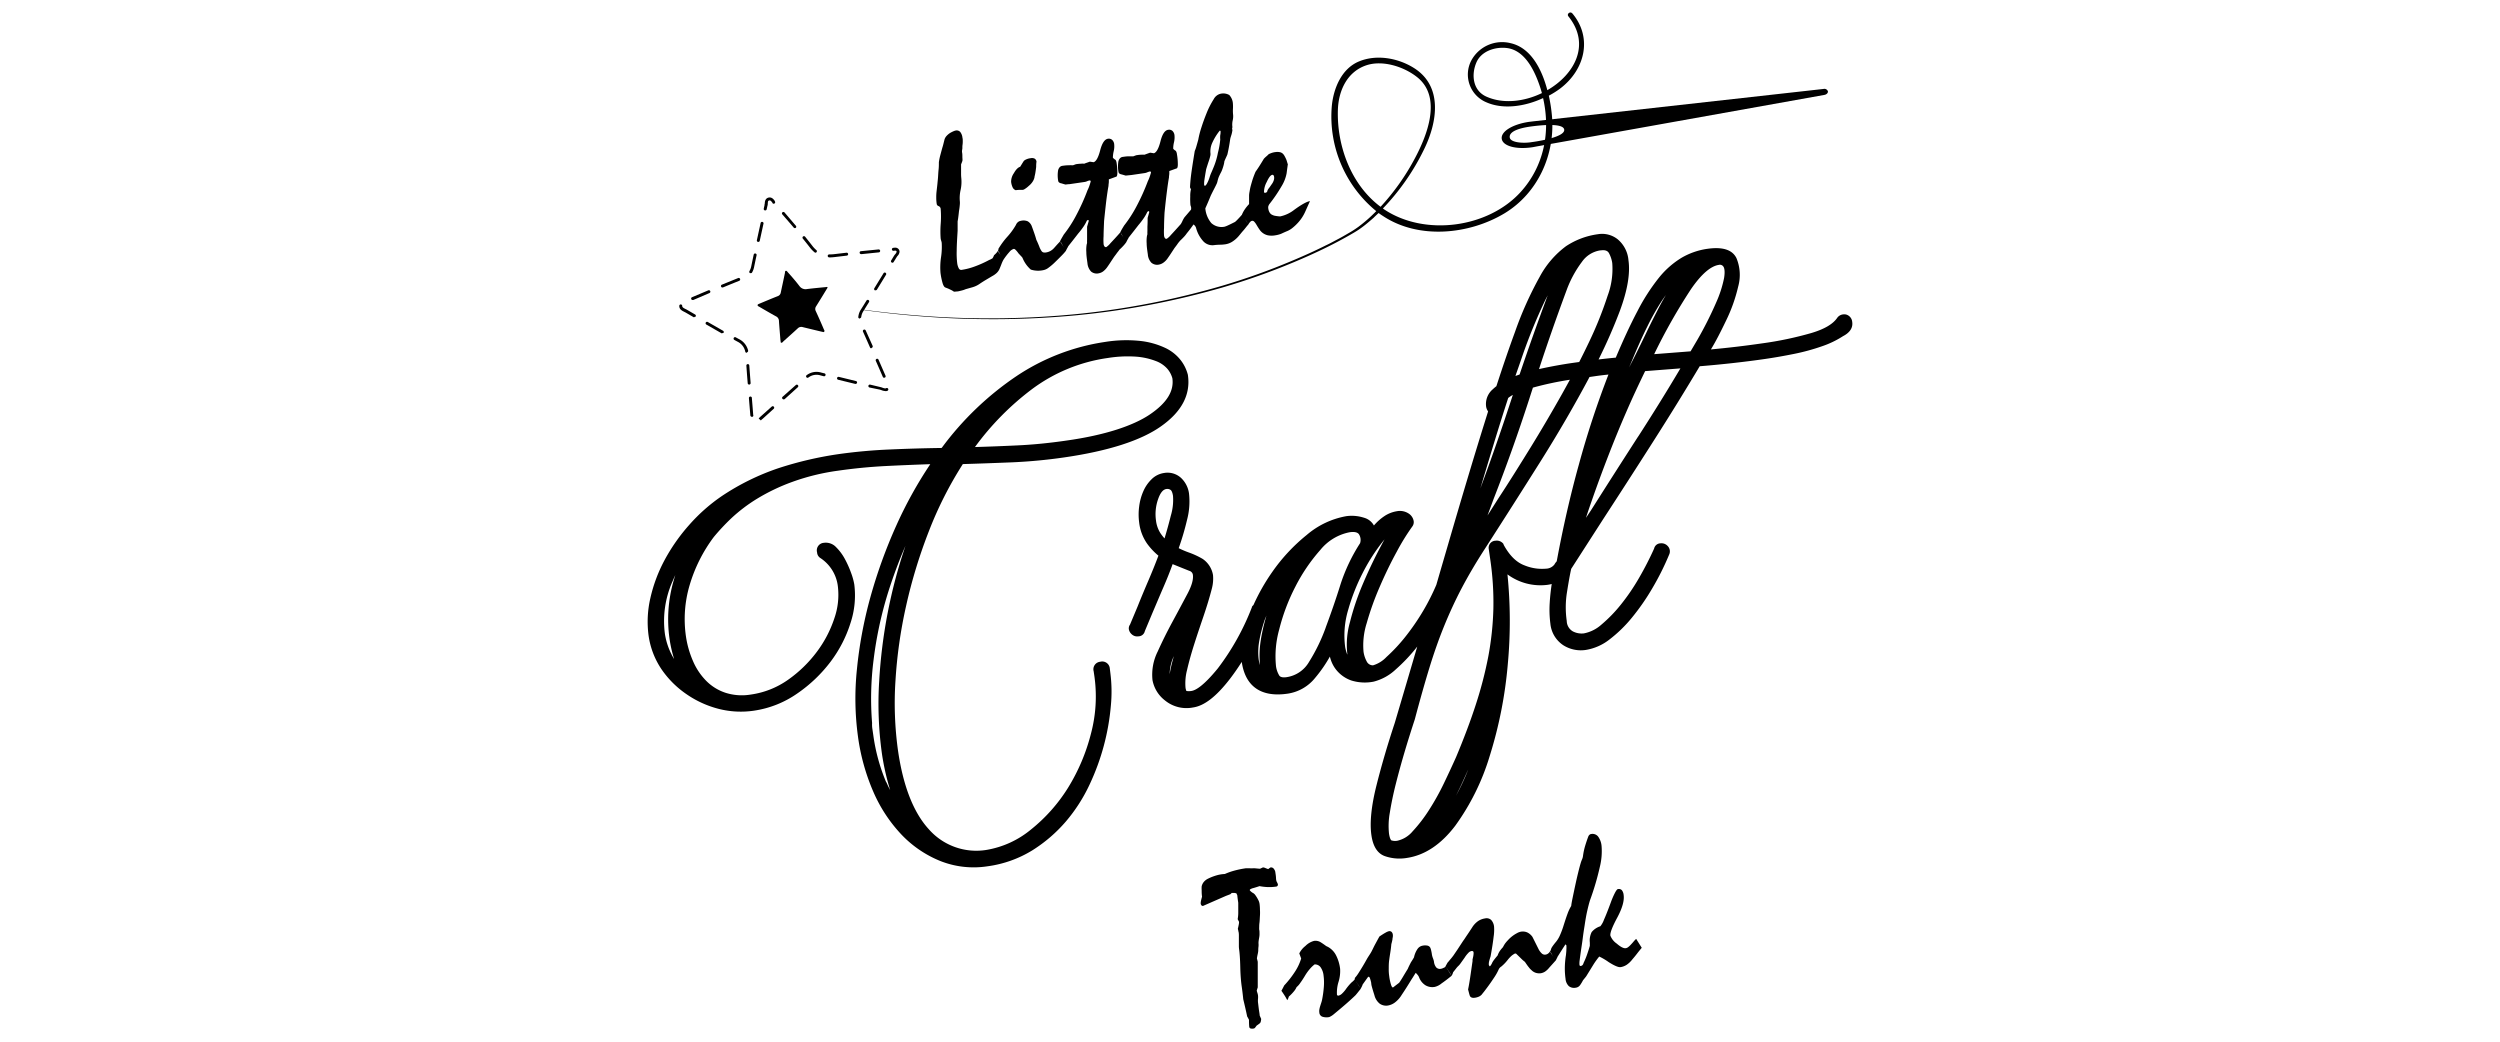 <svg id="Layer_1" data-name="Layer 1" xmlns="http://www.w3.org/2000/svg" viewBox="0 0 600 250">
  <title>Little craft trunk</title>
  <g>
    <path d="M309.58,35.48v.05A.2.2,0,0,0,309.58,35.48Z"/>
    <path d="M310.83,50.2c-.18.13-.31.22-.39.29a8.1,8.1,0,0,1-1.4.84,8,8,0,0,1-1.81.61,10.14,10.14,0,0,1-1.13-.13,2.39,2.39,0,0,1-.71-.22,1.35,1.35,0,0,1-.65-.54,2.29,2.29,0,0,1-.34-.94,1.38,1.38,0,0,1,0-.61,2,2,0,0,1,.25-.51,36.34,36.34,0,0,0,2.91-4.27,9.14,9.14,0,0,0,1.23-3.14l.11-.87c.06-.44.11-.76.14-1s.05-.21.06-.19l-.33-1.08a8,8,0,0,0-.48-1,2.12,2.12,0,0,0-.44-.58,1.5,1.5,0,0,0-.74-.35,3.28,3.28,0,0,0-1.07,0,4.18,4.18,0,0,0-.86.2c-.25.09-.48.19-.68.28a6.45,6.45,0,0,1-.61.57,7.27,7.27,0,0,0-.56.54c-.33.55-.66,1.09-1,1.63s-.65,1-1,1.49a22,22,0,0,0-.78,2.09c-.18.61-.33,1.13-.43,1.53s-.16.78-.22,1.13a5.9,5.9,0,0,0-.12.9c0,.35,0,.7,0,1.05s0,.7,0,1.06a9.76,9.76,0,0,0-1.08,1.34,6.7,6.7,0,0,0-.65,1.23l0,0c-.34.39-.65.74-.91,1a7.71,7.71,0,0,1-.73.71c-.73.37-1.3.65-1.72.84a5.34,5.34,0,0,1-.76.3,3.63,3.63,0,0,1-3.21-.86A6.27,6.27,0,0,1,289.28,50c.45-1,.88-2,1.28-3,.31-.65.6-1.22.85-1.7s.45-.89.6-1.21.2-.67.29-1a5.58,5.58,0,0,1,.24-.7c.19-.42.36-.77.49-1a4.86,4.86,0,0,0,.32-.74,10.48,10.48,0,0,0,.35-1.12,5.17,5.17,0,0,0,.15-.82c.14-.34.28-.65.41-.93s.23-.51.31-.7c.17-.72.3-1.38.41-2s.19-1.13.25-1.58.28-1,.37-1.34a8.2,8.2,0,0,0,.18-.93l-.08-.37a1.11,1.11,0,0,0,.07-.43,4.57,4.57,0,0,1,.08-1.54,4.31,4.31,0,0,0,.1-1.3,9.47,9.47,0,0,1-.05-1.34,9.44,9.44,0,0,0,0-1.32,3.32,3.32,0,0,0-.88-2.13,2.93,2.93,0,0,0-2.17-.28,2.55,2.55,0,0,0-1.56,1.29,19.81,19.81,0,0,0-1.74,3.43c-.46,1.14-.86,2.24-1.2,3.31a22,22,0,0,0-.77,3c-.16.58-.31,1.09-.44,1.55a8.18,8.18,0,0,1-.4,1.14c-.28,1.7-.53,3.27-.74,4.72s-.34,2.77-.4,4l.23.48a6.6,6.6,0,0,0-.17,1.76,16.08,16.08,0,0,0,.05,2.05,2.75,2.75,0,0,1,.16.54,2,2,0,0,1,0,.37.27.27,0,0,1-.08.22l-1.51,1.77a6.3,6.3,0,0,0-.51.92,5.16,5.16,0,0,1-.38.71l0,0q-1.52,1.71-2.37,2.61a4.68,4.68,0,0,1-1,.92.43.43,0,0,1-.43-.15,1.3,1.3,0,0,1-.22-.61,14.85,14.85,0,0,1,0-1.86q0-1.4.12-3.66c.19-1.9.37-3.54.55-4.94s.34-2.56.51-3.47c0-.35.07-.65.08-.91s0-.48,0-.66l1.72-.62c.21,0,.32-.36.33-.95a14.09,14.09,0,0,0-.21-2.44,2.19,2.19,0,0,0-.15-.6.66.66,0,0,0-.27-.33,1.46,1.46,0,0,1-.31-.23,1.4,1.4,0,0,1-.17-.2,6.73,6.73,0,0,1,.19-1.54,5,5,0,0,0,.12-1.64,1.7,1.7,0,0,0-.51-1.1,1.21,1.21,0,0,0-1-.25c-.79.11-1.41,1-1.86,2.78s-1,2.69-1.58,2.85l-.9-.14-.7.25-.65.24a5.82,5.82,0,0,0-.78,0c-.33,0-.74.06-1.21.13l-.71.26c-.34,0-.73,0-1.17,0s-.89.07-1.38.14-.81.42-1,1a7.24,7.24,0,0,0,0,2.56.7.7,0,0,0,.18.39,1.24,1.24,0,0,0,.58.25l.46.13.52.15.7-.07.7-.07,3.27-.48a2.32,2.32,0,0,0,.52-.17,3.24,3.24,0,0,1,.5-.17.37.37,0,0,1,.27,0,.29.29,0,0,1,.11.22c-.14.5-.27.92-.4,1.26a8.09,8.09,0,0,1-.36.83,51.12,51.12,0,0,1-2.7,6,30.36,30.36,0,0,1-3,4.65l-.49.81-.33.59-.07.22,0,0c-1,1.15-1.81,2-2.39,2.62a4.7,4.7,0,0,1-1,.93.45.45,0,0,1-.42-.16,1.17,1.17,0,0,1-.22-.61,13,13,0,0,1,0-1.86c0-.93.06-2.15.12-3.65q.29-2.85.54-4.95c.18-1.39.35-2.55.52-3.47,0-.34.07-.64.08-.9s0-.48,0-.66l1.72-.63c.21,0,.32-.36.33-.94A16.34,16.34,0,0,0,268,39.2a2.17,2.17,0,0,0-.15-.61.59.59,0,0,0-.27-.32,1.87,1.87,0,0,1-.31-.24,1.62,1.62,0,0,1-.18-.2,6.94,6.94,0,0,1,.2-1.54,4.94,4.94,0,0,0,.12-1.63,1.65,1.65,0,0,0-.51-1.1,1.21,1.21,0,0,0-1-.26q-1.18.18-1.86,2.79c-.45,1.74-1,2.69-1.58,2.84l-.9-.13-.7.25c-.22.07-.43.15-.65.24a3.68,3.68,0,0,0-.78,0,10.45,10.45,0,0,0-1.21.12l-.71.26a11.38,11.38,0,0,0-1.17,0c-.43,0-.89.06-1.38.13s-.81.42-1,1a7.3,7.3,0,0,0,0,2.57.62.62,0,0,0,.18.38,1.11,1.11,0,0,0,.58.25l.46.14.52.15.7-.08c.32,0,.55-.05.69-.07l3.28-.48a2.18,2.18,0,0,0,.52-.16,1.92,1.92,0,0,1,.5-.17.37.37,0,0,1,.27,0,.29.29,0,0,1,.11.22c-.14.51-.27.93-.4,1.27a7.79,7.79,0,0,1-.36.82,50.39,50.39,0,0,1-2.7,6,29.43,29.43,0,0,1-3,4.65l-.48.82-.33.58-.07.23h0l-.74.8-.72.81a3.43,3.43,0,0,1-.94.74,3.14,3.14,0,0,1-.94.31,1.63,1.63,0,0,1-.67,0,.79.79,0,0,1-.45-.33,4.79,4.79,0,0,1-.57-1.15c-.28-.69-.5-1.19-.67-1.52-.15-.55-.32-1.09-.51-1.63s-.37-1.06-.57-1.59a2.3,2.3,0,0,0-1-1.25A2.59,2.59,0,0,0,245,53a1.37,1.37,0,0,0-.66.28,1.62,1.62,0,0,0-.51.69,16.19,16.19,0,0,1-2.1,2.88,18.29,18.29,0,0,0-2.12,2.89l0,.27-.13.21h0a3.27,3.27,0,0,1-.37.51,5.44,5.44,0,0,1-.54.52,3.68,3.68,0,0,1-.37.75l-.38.21a2.2,2.2,0,0,1-.39.17A25.87,25.87,0,0,1,234,63.93a15.69,15.69,0,0,1-3.28.85c-.25,0-.45-.09-.62-.39a3.74,3.74,0,0,1-.38-1.31,19.69,19.69,0,0,1-.11-2.86c0-1.27.1-2.89.22-4.85,0-.49,0-.91,0-1.26s0-.67,0-.93c0-.1.06-.35.12-.77s.13-1,.21-1.77a14.35,14.35,0,0,0,.19-1.46,4.33,4.33,0,0,0,0-1,8.75,8.75,0,0,1,.2-2.61,9.06,9.06,0,0,0,.16-2.84,10.13,10.13,0,0,1-.05-1.18v-2.1c.13-.32.24-.6.31-.82s0-.64,0-1,0-.74-.09-1.16c0-.17,0-.38.06-.65s0-.6.06-1a5.72,5.72,0,0,0,.06-1c0-.28,0-.52-.07-.73a2.69,2.69,0,0,0-.54-1.43,1.17,1.17,0,0,0-1.1-.33,2.83,2.83,0,0,0-.49.16,8.47,8.47,0,0,0-.8.4,4.12,4.12,0,0,0-.88.73,2.28,2.28,0,0,0-.49.83c-.09.37-.18.71-.25,1s-.17.67-.28,1c-.21.76-.39,1.44-.54,2a14.5,14.5,0,0,0-.29,1.48c0,.57,0,1.16-.07,1.78s-.09,1.21-.13,1.8-.09.92-.13,1.4-.16,1.46-.22,2a11.84,11.84,0,0,0-.08,1.52,9.58,9.58,0,0,0,.11,1.5.63.63,0,0,0,.42.52.78.78,0,0,1,.53.68,22.51,22.51,0,0,1,0,3.7,23.54,23.54,0,0,0,0,3.42,3.32,3.32,0,0,0,.13.53,3.13,3.13,0,0,1,.12.5,16.53,16.53,0,0,1-.16,3.45,16.48,16.48,0,0,0-.13,3.76,16.45,16.45,0,0,0,.51,2.49c.18.57.39.89.61,1l.74.29.47.22.51.25A1.3,1.3,0,0,0,229,70a6.07,6.07,0,0,0,.66-.05c.32,0,.66-.11,1-.19a6,6,0,0,0,1.11-.36l1.66-.47a5.85,5.85,0,0,0,1.56-.72c.43-.3.9-.6,1.42-.92l1.68-1a5.06,5.06,0,0,0,1.07-.74,3,3,0,0,0,.69-.93c.17-.4.33-.79.47-1.16a8.23,8.23,0,0,1,.49-1.09v0a15.34,15.34,0,0,1,1.46-1.91,2.09,2.09,0,0,1,1.05-.73c.1,0,.25.07.43.24a5.7,5.7,0,0,1,.68.83l.57.61a3.42,3.42,0,0,1,.39.45,7.48,7.48,0,0,0,2,2.84,5.77,5.77,0,0,0,3.16.1,2.9,2.9,0,0,0,1.1-.55,13.61,13.61,0,0,0,1.66-1.43c.58-.56,1.08-1.06,1.49-1.48a12.84,12.84,0,0,0,1-1.12v0c.13-.28.25-.51.36-.7a3.93,3.93,0,0,0,.23-.44c.8-1,1.58-2,2.35-3A19.26,19.26,0,0,0,260,54.45a9.38,9.38,0,0,0,.83-1.47l.24-.2q.23.07.24.21c-.14.5-.28,1-.41,1.42,0,.7,0,1.4,0,2.09q0,.61,0,1.08a4.91,4.91,0,0,0,0,.71,2.81,2.81,0,0,1-.1.39,8,8,0,0,0-.08,1.85c0,.75.13,1.63.27,2.64a3.27,3.27,0,0,0,.87,2,2.11,2.11,0,0,0,1.81.43,2.63,2.63,0,0,0,1.08-.46A4.55,4.55,0,0,0,265.81,64c.27-.38.53-.77.78-1.16l.78-1.18c.27-.36.52-.68.74-1a8,8,0,0,0,.56-.74,13.72,13.72,0,0,0,1-1,7.39,7.39,0,0,0,.63-.79v0c.13-.27.25-.51.36-.7a2.74,2.74,0,0,0,.23-.43c.8-1,1.58-2,2.35-3a17.85,17.85,0,0,0,1.28-1.67,9.38,9.38,0,0,0,.83-1.47l.24-.19c.15,0,.23.12.24.2-.14.51-.27,1-.4,1.43,0,.69,0,1.39-.05,2.09,0,.41,0,.77,0,1.07a5,5,0,0,0,0,.72,2.81,2.81,0,0,1-.1.39,7.92,7.92,0,0,0-.08,1.84c0,.75.13,1.64.28,2.65a3.21,3.21,0,0,0,.86,2,2.11,2.11,0,0,0,1.81.44,2.66,2.66,0,0,0,1.08-.47,4.24,4.24,0,0,0,1.09-1.16c.27-.38.53-.76.78-1.15l.78-1.19c.27-.36.52-.67.74-1s.42-.52.57-.73c.39-.36.72-.7,1-1a6.3,6.3,0,0,0,.63-.79v0c.37-.45.69-.86.95-1.21s.48-.67.68-.93a1.92,1.92,0,0,1,.38.37,2.15,2.15,0,0,1,.21.4A7.68,7.68,0,0,0,288.88,58a3,3,0,0,0,2.59.82q.45-.06,1.32-.09c.59,0,1-.06,1.3-.1a4.28,4.28,0,0,0,1.6-.59,6.94,6.94,0,0,0,1.5-1.27c.41-.47.81-1,1.21-1.44s.78-1,1.18-1.42v0a3.13,3.13,0,0,1,.47-.65.84.84,0,0,1,.45-.27.64.64,0,0,1,.51.21,4.17,4.17,0,0,1,.57.79c.26.44.5.82.72,1.13a3.27,3.27,0,0,0,2,1.36,4.89,4.89,0,0,0,1.76,0,6.7,6.7,0,0,0,1.25-.31l.25-.1c.47-.22.93-.43,1.4-.62a5.33,5.33,0,0,0,1.38-.87,11.06,11.06,0,0,0,1.27-1.23,9.75,9.75,0,0,0,1.65-2.56l1.13-2.52C313.26,48.41,311,50.08,310.83,50.2Zm-71.35,10,.15.13a1.78,1.78,0,0,1,.17.27l.29.56C239.92,60.91,239.71,60.6,239.48,60.23Zm15-2.17a.87.87,0,0,1,.15.13,1.24,1.24,0,0,1,.17.27c.18.35.35.66.51.94ZM269,56l.09.08a1.27,1.27,0,0,1,.18.27c.12.26.25.49.37.7ZM289,44.46a5.82,5.82,0,0,1,.07-1.35c.09-.63.23-1.46.41-2.49.21-.69.41-1.32.61-1.9s.28-.89.35-1.19a2,2,0,0,0,.08-.64,4.91,4.91,0,0,1,.39-2.54,13.46,13.46,0,0,1,1.83-3l.2.07c0,.35,0,.69-.08,1a5.36,5.36,0,0,0,0,1.06,18.76,18.76,0,0,1-.56,3.18,17.11,17.11,0,0,1-.9,3.15c-.25.63-.48,1.17-.68,1.62a9.17,9.17,0,0,0-.44,1.19,8.26,8.26,0,0,1-.6,1.42c-.18.33-.35.52-.5.56Zm9.81,8.11.28.42c.15.25.27.46.37.65Zm5.36-6.69a.54.54,0,0,1-.42.37.41.41,0,0,1-.29,0c-.05,0-.08-.1-.1-.21a5.12,5.12,0,0,1,.65-2.35c.5-1.1.94-1.67,1.33-1.73a.3.3,0,0,1,.29.1.66.66,0,0,1,.15.37,1.79,1.79,0,0,1-.05.76,3.1,3.1,0,0,1-.36.8l-.46.66a6.42,6.42,0,0,1-.48.65C304.31,45.46,304.23,45.66,304.13,45.88Z"/>
    <path d="M243.77,45.65a6.94,6.94,0,0,1,.81-.08l.86,0a1.19,1.19,0,0,0,.54-.23,5.63,5.63,0,0,0,.93-.73,4.11,4.11,0,0,0,.86-.92,3.16,3.16,0,0,0,.5-1.1c0-.18.1-.48.18-.91s.15-.95.23-1.61c0-.34,0-.76.08-1.26a1,1,0,0,0-.41-.72,1.44,1.44,0,0,0-1-.12,3.35,3.35,0,0,0-1,.26,2.07,2.07,0,0,0-.64.4c-.33.52-.62,1-.87,1.4-.48.13-1,.63-1.5,1.52a3.58,3.58,0,0,0-.67,2.11,4.29,4.29,0,0,0,.4,1.39A1.33,1.33,0,0,0,243.77,45.65Z"/>
    <g>
      <path d="M306.37,211.53a2.75,2.75,0,0,1-.12-.65,7.68,7.68,0,0,0-.07-.86l-.12-.82a1.83,1.83,0,0,0-.45-.81.83.83,0,0,0-.69-.2,5,5,0,0,0-.55.4c-.29-.1-.53-.2-.73-.28a1.32,1.32,0,0,0-.54-.13l-.7.32-.81-.07a6.59,6.59,0,0,0-.78-.05,4.9,4.9,0,0,1-.92,0c-.38,0-.67,0-.86,0a22.8,22.8,0,0,0-2.79.57,15.54,15.54,0,0,0-2.28.81,8.22,8.22,0,0,0-1.93.31,12.34,12.34,0,0,0-2.18.85,3.06,3.06,0,0,0-.94.75,2.49,2.49,0,0,0-.51,1.06,7.39,7.39,0,0,0,0,.95c0,.4,0,.92.09,1.53q-.19.67-.27,1.08a2.34,2.34,0,0,0-.05.57.75.75,0,0,0,.2.44.41.41,0,0,0,.36.12l5.18-2.27c.25-.11.49-.21.72-.29l.67-.26.31-.29a7,7,0,0,1,.71,0l.4.08.22.45c.05.42.09.78.13,1.08l.11.75c0,1,0,1.91,0,2.56a8.57,8.57,0,0,1-.14,1.37c.12.22.23.43.33.65a2.91,2.91,0,0,1-.05.55c-.05.29-.13.66-.24,1.12l.11.41c0,.16.07.31.09.44a5,5,0,0,1,.05.89v1.11c0,.48,0,.89,0,1.21a5.82,5.82,0,0,0,.05.81c.07.47.13,1.08.18,1.82s.09,1.61.11,2.6.07,1.87.13,2.62.13,1.36.2,1.85c.15,1.05.28,2.09.38,3.13.34,1.41.66,2.79.94,4.14l.28.49a1.87,1.87,0,0,0,.16.3,16.38,16.38,0,0,0,.06,1.7.48.48,0,0,0,.3.39,1.62,1.62,0,0,0,.83,0,.53.53,0,0,0,.28-.2l.37-.49a9.45,9.45,0,0,0,.8-.59.89.89,0,0,0,.19-.39,3.79,3.79,0,0,0,.09-.62l-.36-.83c0-.34-.12-.87-.21-1.57s-.14-1.22-.19-1.55a5,5,0,0,1,0-.84,4.42,4.42,0,0,0,0-.86,3.53,3.53,0,0,0-.15-.61,4.42,4.42,0,0,1-.15-.55c.09-.28.16-.53.24-.76,0-.73,0-1.48,0-2.27s0-1.55,0-2.32c0-.53,0-1.05,0-1.55-.06-.27-.13-.54-.2-.8a10.29,10.29,0,0,1,.18-1,6.29,6.29,0,0,0,.14-.81q0-.6.06-1.05a4,4,0,0,0,0-.8c0-.52.11-1,.17-1.4a4.26,4.26,0,0,0,.07-1c0-.32,0-.6-.07-.85a4.68,4.68,0,0,1,0-.64c0-.23,0-.58.06-1s.07-1,.12-1.74a11.27,11.27,0,0,0,0-1.38,12.28,12.28,0,0,0-.09-1.39,3.11,3.11,0,0,0-.11-.49,2.66,2.66,0,0,0-.23-.53,7.72,7.72,0,0,0-.66-1.09,1.76,1.76,0,0,0-.5-.5,2.71,2.71,0,0,1-.5-.33,2.3,2.3,0,0,1-.35-.35c0-.11,0-.21.2-.3a2.62,2.62,0,0,1,.71-.26c.41-.12.89-.27,1.43-.45a12.77,12.77,0,0,0,2,.23,11.08,11.08,0,0,0,2-.12.45.45,0,0,0,.32-.18.57.57,0,0,0,.07-.43A5.17,5.17,0,0,0,306.37,211.53Z"/>
      <path d="M392.68,225.33a6.65,6.65,0,0,0-.64.67c-.19.23-.39.45-.59.66a4.88,4.88,0,0,1-.69.65,1.31,1.31,0,0,1-.57.26c-.52.07-1.25-.3-2.19-1.12a4.11,4.11,0,0,1-1.51-1.9q-.14-1,1.67-4.36c1.2-2.26,1.71-4.06,1.51-5.41a2.16,2.16,0,0,0-.43-1.14,1,1,0,0,0-.92-.26c-.17,0-.4.29-.68.8a19,19,0,0,0-1,2.28c-.69,1.88-1.25,3.3-1.69,4.28a5.25,5.25,0,0,1-.86,1.56,4.43,4.43,0,0,0-2.09,1.4,4.49,4.49,0,0,0-.44,2.53l0,.77c-.23.82-.48,1.57-.72,2.25a17.55,17.55,0,0,1-.79,1.87,1,1,0,0,1-.24.49.69.69,0,0,1-.43.22.24.24,0,0,1-.21-.05.42.42,0,0,1-.1-.25,5.11,5.11,0,0,1,.05-1.09c.07-.55.17-1.31.31-2.28s.31-2,.44-3.06.28-2,.44-3c.19-1.29.39-2.45.62-3.46s.45-1.87.67-2.58a64.09,64.09,0,0,0,2.36-8,15.56,15.56,0,0,0,.42-5,4.53,4.53,0,0,0-.85-2.31,1.72,1.72,0,0,0-1.68-.58.66.66,0,0,0-.38.19,1,1,0,0,0-.28.41c-.26.68-.5,1.4-.73,2.15a15.89,15.89,0,0,0-.53,2.42,2.79,2.79,0,0,1-.17.74l-.21.51q-.19.51-.54,1.83c-.22.88-.5,2-.81,3.42s-.57,2.67-.76,3.59-.31,1.58-.35,2a10.33,10.33,0,0,0-.9,1.92c-.31.83-.63,1.83-1,3a20.92,20.92,0,0,1-.86,2.25,6.75,6.75,0,0,1-1.11,1.7c-.22.28-.42.54-.58.77a3,3,0,0,0-.36.62,3.11,3.11,0,0,1-.17.5,1.35,1.35,0,0,1-.18.25h0a1.58,1.58,0,0,1-.44.45,1.32,1.32,0,0,1-.59.22,1.06,1.06,0,0,1-.86-.27,3.72,3.72,0,0,1-.82-1.12l-1.43-2.86a3.21,3.21,0,0,0-1.25-1.08,2.7,2.7,0,0,0-1.5-.18,3,3,0,0,0-.95.35,7.81,7.81,0,0,0-2.17,1.68,8.12,8.12,0,0,0-.71.83c-.13.19-.24.38-.34.55a2.59,2.59,0,0,1-.22.38,7.1,7.1,0,0,0-.74.92,4.59,4.59,0,0,0-.48,1q-.53.62-.9,1.11a3.78,3.78,0,0,0-.52.91l-.23.36a1,1,0,0,1-.22.24.79.79,0,0,1-.24-.36,2.59,2.59,0,0,1,0-.4,3.05,3.05,0,0,1,.12-.64q.13-.49.3-1c.36-2,.6-3.53.73-4.71a10.79,10.79,0,0,0,.11-2.37,2.81,2.81,0,0,0-.69-1.65,1.61,1.61,0,0,0-1.47-.38,4,4,0,0,0-1.72.67,5.23,5.23,0,0,0-1.39,1.51c-.48.73-.89,1.36-1.25,1.88s-.64,1-.88,1.29l-1.38,2.11-1,1.47q-.45.6-.81,1c-.24.3-.44.54-.59.7l-.33.6c-.09.16-.16.31-.22.44h0a5.6,5.6,0,0,1-.55.27,1.85,1.85,0,0,1-.48.15,1.2,1.2,0,0,1-1.12-.33,2.57,2.57,0,0,1-.55-1.41,4.16,4.16,0,0,0-.24-.79,4.91,4.91,0,0,1-.24-.82,10,10,0,0,0-.22-1.17,2.62,2.62,0,0,0-.22-.61,1,1,0,0,0-.64-.43,2.89,2.89,0,0,0-1.11,0,1.88,1.88,0,0,0-1.28.81,5.59,5.59,0,0,0-.84,2c-.12.21-.24.42-.38.64l-.36.56c-.26.52-.52,1-.76,1.58-.46.74-.85,1.39-1.17,1.93s-.62,1-.89,1.39l-.84.64-.6.47c-.16.08-.33-.11-.49-.56a11.49,11.49,0,0,1-.46-2.16,10.45,10.45,0,0,1-.11-1.75c0-.64,0-1.35.11-2.12.08-.62.18-1.25.28-1.89s.18-1.27.23-1.9q.17-.58.27-1.14c0-.23.07-.45.09-.65a1.82,1.82,0,0,0,0-.46,1.11,1.11,0,0,0-.31-.69.76.76,0,0,0-.64-.16,3,3,0,0,0-.75.32c-.37.2-.87.51-1.52.95-.34.6-.66,1.21-1,1.83s-.6,1.22-.91,1.8-.76,1.18-1.09,1.77-.65,1.16-1,1.74-.74,1.21-1.05,1.69a8.51,8.51,0,0,1-.87,1.15.47.47,0,0,1,0,.27.62.62,0,0,1-.15.21v0a4.9,4.9,0,0,1-.62.57,12.36,12.36,0,0,0-1.45,1.74,7.46,7.46,0,0,1-.9,1,1.8,1.8,0,0,1-.77.42.36.36,0,0,1-.26-.05.25.25,0,0,1-.12-.19,8.65,8.65,0,0,1,.38-3.07,8.76,8.76,0,0,0,.38-3.11,9.65,9.65,0,0,0-1-3.3,4.79,4.79,0,0,0-1.88-1.95c-.1-.05-.25-.13-.46-.22q-.66-.5-1.35-.93a2.33,2.33,0,0,0-1.59-.31,4.55,4.55,0,0,0-2.05,1.21,5.16,5.16,0,0,0-1.47,1.79l.45,1.22a12,12,0,0,1-1.38,3,23.59,23.59,0,0,1-2.69,3.47c-.22.44-.44.87-.67,1.28.27.38.52.76.76,1.13s.44.74.64,1.12a2.17,2.17,0,0,0,.27-.52c.05-.15.09-.26.11-.34a10.12,10.12,0,0,0,1.23-1.27,4,4,0,0,0,.63-1,4.52,4.52,0,0,0,.88-1q.51-.69,1.14-1.74a11.41,11.41,0,0,1,1.18-1.64,7.75,7.75,0,0,1,1.12-1.07,1.68,1.68,0,0,1,1.42.65,4.22,4.22,0,0,1,.74,2.06,12.61,12.61,0,0,1,.07,2.58,25.89,25.89,0,0,1-.43,3.19,6.57,6.57,0,0,1-.21.76q-.13.39-.24.75a6,6,0,0,0-.21.87,2.27,2.27,0,0,0,0,.68,1.13,1.13,0,0,0,.7,1,3.25,3.25,0,0,0,1.7.09,4.49,4.49,0,0,0,1.12-.72c1.21-1,2.25-1.87,3.11-2.63s1.56-1.4,2.09-1.92c.24-.29.45-.54.62-.76s.33-.41.47-.58l0,0a8.07,8.07,0,0,0,.39-.71,3.21,3.21,0,0,0,.2-.5l1.26-1.76.15-.1c.12,0,.23.1.33.35a8.32,8.32,0,0,1,.31,1.13,3.66,3.66,0,0,0,.16.92c.13.5.34,1.19.62,2.07a3.73,3.73,0,0,0,1.26,2,2.68,2.68,0,0,0,2,.44,3.88,3.88,0,0,0,1.67-.74,6.44,6.44,0,0,0,1.62-1.83c.41-.61.81-1.22,1.2-1.84s.78-1.25,1.17-1.89c.19-.28.37-.56.53-.83l.45-.71a4.48,4.48,0,0,1,.52.57,2,2,0,0,1,.32.59,3.89,3.89,0,0,0,1.52,1.84,3.25,3.25,0,0,0,2.24.37A4,4,0,0,0,346,236q.93-.63,2.37-1.8h0a2.37,2.37,0,0,0,.27-.52c.05-.15.09-.26.11-.34l.69-.87a4.59,4.59,0,0,1,.54-.62,3.56,3.56,0,0,0,.53-.61l1-1.4a6.56,6.56,0,0,1,.89-1.14,1.3,1.3,0,0,1,.64-.42.73.73,0,0,1,.44,0,.36.36,0,0,1,.17.27,2.09,2.09,0,0,1,0,.44,4.4,4.4,0,0,1-.09.62c-.06.26-.1.46-.14.62a1.08,1.08,0,0,0,0,.37c-.22,1.52-.41,2.86-.58,4s-.34,2.11-.5,2.88c.13.48.25,1,.39,1.43s.54.65,1.24.55a3.69,3.69,0,0,0,.94-.26,2.11,2.11,0,0,0,.71-.51c.19-.25.39-.49.59-.74l.58-.77c.76-1,1.38-1.93,1.88-2.68a12.36,12.36,0,0,0,1-1.8,1.54,1.54,0,0,1,.62-.71,10.08,10.08,0,0,0,1.51-1.55,7.91,7.91,0,0,1,.91-1,4.26,4.26,0,0,1,.91-.61l.25.05,1.2,1.17a7.91,7.91,0,0,0,.9.79c.36.52.68,1,.94,1.3a3.76,3.76,0,0,0,.64.69,2.53,2.53,0,0,0,1.05.65,2.82,2.82,0,0,0,1.19.1,2.7,2.7,0,0,0,1-.38,4.43,4.43,0,0,0,1-.93l.81-.9.8-.89v0l.41-.82a.93.93,0,0,1,.18-.31c.39-.63.73-1.16,1-1.59s.53-.81.72-1.12l.22.23a6.11,6.11,0,0,1,0,1c0,.38-.05.83-.1,1.34a20.89,20.89,0,0,0-.27,3,17.83,17.83,0,0,0,.17,2.71,2.73,2.73,0,0,0,.79,1.75,2,2,0,0,0,1.65.38,1.5,1.5,0,0,0,1.07-.65,8.91,8.91,0,0,0,.68-1.13l.57-.7a2.92,2.92,0,0,0,.35-.5l.77-1.25.77-1.25a17.29,17.29,0,0,1,1.44-2,14.5,14.5,0,0,1,2.24,1.32c1.4.89,2.37,1.3,2.89,1.22a3.78,3.78,0,0,0,1.47-.57,5.93,5.93,0,0,0,1.36-1.31c.39-.45.77-.91,1.12-1.37s.73-.92,1.12-1.39Zm-66.83,10.85c-.15-.22-.29-.44-.42-.65.25.36.45.68.62.94a5.06,5.06,0,0,1,.35.6C326.22,236.76,326,236.46,325.85,236.18ZM347,232c.36.53.65,1,.88,1.33a7,7,0,0,1,.51.91ZM372,228.39a.93.93,0,0,1,.15.13,1.27,1.27,0,0,1,.18.27,10.43,10.43,0,0,0,.56,1Z"/>
    </g>
    <g>
      <path d="M266.35,160.4a1.82,1.82,0,0,0-2.29-1.58,1.81,1.81,0,0,0-1.58,2.29l.2,1.37a34.73,34.73,0,0,1-.85,13.6,46.47,46.47,0,0,1-5.51,13,39.59,39.59,0,0,1-8.88,10A22.61,22.61,0,0,1,236.62,204a15.16,15.16,0,0,1-13.72-5c-3.66-4-6.15-10.35-7.38-18.87a82.62,82.62,0,0,1-.61-16.69,112.58,112.58,0,0,1,2.55-18,122.64,122.64,0,0,1,5.49-18,90.21,90.21,0,0,1,8.13-16.06c3.8-.11,7.78-.26,11.83-.42a124.36,124.36,0,0,0,12.49-1.18c10.63-1.54,18.45-4.06,23.25-7.47,5-3.52,7.12-7.65,6.45-12.26V90a9.59,9.59,0,0,0-1.74-3.57,10.26,10.26,0,0,0-3.85-3,19,19,0,0,0-6-1.62,31.85,31.85,0,0,0-8.32.26,51.85,51.85,0,0,0-21.28,8.23A73,73,0,0,0,226,107.51c-4.16.06-8.3.18-12.31.36A124.77,124.77,0,0,0,201.18,109a86.29,86.29,0,0,0-14.31,3.35,57.26,57.26,0,0,0-13.61,6.69,41.8,41.8,0,0,0-7.85,6.94,44.13,44.13,0,0,0-5.91,8.44,36.06,36.06,0,0,0-3.41,9.12,25.07,25.07,0,0,0-.43,9,19.26,19.26,0,0,0,3.08,8.05,22.9,22.9,0,0,0,6,6,24.08,24.08,0,0,0,7.71,3.53,21.46,21.46,0,0,0,8.45.45,24.25,24.25,0,0,0,10.44-4.13,34.44,34.44,0,0,0,8-7.63,30.58,30.58,0,0,0,4.78-9.28,21,21,0,0,0,.91-9.26,15.32,15.32,0,0,0-.77-2.78,23.94,23.94,0,0,0-1.5-3.35,12,12,0,0,0-2.07-2.79,3.39,3.39,0,0,0-3-1.07,1.81,1.81,0,0,0-1.59,2.29,1.71,1.71,0,0,0,.81,1.37,9.43,9.43,0,0,1,4.19,6.9,17.07,17.07,0,0,1-.86,7.57,27.92,27.92,0,0,1-4.23,8.07,30.52,30.52,0,0,1-6.91,6.69,20.34,20.34,0,0,1-8.9,3.52,12.89,12.89,0,0,1-6.1-.43,11.62,11.62,0,0,1-4.64-2.89,15.34,15.34,0,0,1-3.16-4.76,23.13,23.13,0,0,1-1.69-6,28.7,28.7,0,0,1,.9-12.17,36.43,36.43,0,0,1,5.8-11.56,52,52,0,0,1,4.19-4.48,38.35,38.35,0,0,1,6.14-4.67,47.08,47.08,0,0,1,8.47-4.06,53,53,0,0,1,11-2.7c3.79-.55,7.71-.93,11.64-1.13,3.42-.17,7-.32,10.52-.44a100.19,100.19,0,0,0-8.14,14.69,120.75,120.75,0,0,0-6.26,17.32,102.41,102.41,0,0,0-3.22,17.33,67.51,67.51,0,0,0,.26,16A50.12,50.12,0,0,0,209.59,190a35.41,35.41,0,0,0,6.83,10.37,26.64,26.64,0,0,0,9.35,6.31A21.73,21.73,0,0,0,237,207.91a27.51,27.51,0,0,0,10.73-3.81,35.33,35.33,0,0,0,8.06-6.92,39.34,39.34,0,0,0,5.73-8.93,55.62,55.62,0,0,0,5.09-18.93,35,35,0,0,0-.11-7.68ZM247.58,93.47a39.72,39.72,0,0,1,18.27-7.55,30,30,0,0,1,6.87-.32,16.75,16.75,0,0,1,4.71,1.06,6.84,6.84,0,0,1,2.74,1.86,5.89,5.89,0,0,1,1.2,2.27c.43,3.08-1.34,5.92-5.39,8.67s-10.93,5-20,6.27c-4.1.6-8.11,1-11.92,1.17-3.31.16-6.69.29-10.07.39A66.22,66.22,0,0,1,247.58,93.47Zm-86.9,59.78a31.73,31.73,0,0,0,1.11,4.92,16.31,16.31,0,0,1-2.23-6.17,23.49,23.49,0,0,1,1.86-12.51c.21-.5.43-1,.65-1.48-.15.5-.3,1-.44,1.5A33.34,33.34,0,0,0,160.68,153.25Zm52,34.48a44.45,44.45,0,0,1-3.08-11.23l-.22-1.51a6.69,6.69,0,0,1-.08-1.38v-.11a73.27,73.27,0,0,1,.37-15.21,92.11,92.11,0,0,1,3.5-16.19A115.57,115.57,0,0,1,217.31,131,122.53,122.53,0,0,0,211,163.57a86.92,86.92,0,0,0,.64,17.15,58.35,58.35,0,0,0,2,8.9Q213.14,188.71,212.73,187.73Z"/>
      <path d="M444.53,77.26A2,2,0,0,0,443,75.47a2.52,2.52,0,0,0-.77,0,2,2,0,0,0-1.29.8l0,0c-1,1.49-3.06,2.72-6.23,3.66a82.77,82.77,0,0,1-11.82,2.48c-4,.58-8.1,1.07-12.27,1.45l.13-.22c1-1.65,2.17-3.9,3.5-6.68a38.16,38.16,0,0,0,2.91-8.17,10.48,10.48,0,0,0-.42-6.86c-1-2-3.32-2.74-7-2.21a17.07,17.07,0,0,0-6.17,2.15,20.94,20.94,0,0,0-5.44,4.8,47.74,47.74,0,0,0-5.14,8c-1.63,3.08-3.38,6.84-5.2,11.16-1.39.13-2.77.28-4.13.44a124.77,124.77,0,0,0,5.11-11.67c1.82-4.91,2.52-9,2.06-12.15a7.35,7.35,0,0,0-2.56-5,6,6,0,0,0-4.76-1.24,18.32,18.32,0,0,0-7.66,2.87,22.18,22.18,0,0,0-6.31,7.33,85.12,85.12,0,0,0-5.95,13.28c-1.34,3.65-2.84,8-4.46,13a9.92,9.92,0,0,0-.83.71,4.65,4.65,0,0,0-1.63,4.19,2.68,2.68,0,0,0,.46,1.13l0,.06-.6,1.92c-2.64,8.43-5.73,18.75-9.19,30.66q-1.26,4.31-2.62,9a53.49,53.49,0,0,1-3.15,6.23,55.34,55.34,0,0,1-4.41,6.39,40.16,40.16,0,0,1-4.41,4.7,7.3,7.3,0,0,1-3.22,2,1.65,1.65,0,0,1-1.49-.88,7.08,7.08,0,0,1-.79-2.36,17.57,17.57,0,0,1,.76-6.89,67.85,67.85,0,0,1,3.12-8.71c1.27-2.95,2.64-5.78,4.08-8.41a53,53,0,0,1,3.75-6.08,1.73,1.73,0,0,0,.32-1.31A2.69,2.69,0,0,0,338,123.2a3.82,3.82,0,0,0-2.79-.5,7.55,7.55,0,0,0-3,1.2,12.23,12.23,0,0,0-2.47,2.22,3.89,3.89,0,0,0-2.36-1.86,9.63,9.63,0,0,0-4.27-.38,20,20,0,0,0-9.51,4.52,42.92,42.92,0,0,0-8.3,8.93,48.14,48.14,0,0,0-4.47,7.88,2.24,2.24,0,0,0-.3.32l-.06.08,0,.09a59.44,59.44,0,0,1-8.19,14.71c-3.44,4.22-5.34,5.28-6.34,5.42a3.51,3.51,0,0,1-1.21,0,3.93,3.93,0,0,1-.2-.72,12.56,12.56,0,0,1,.37-4.34c.43-1.87,1-3.92,1.69-6.09s1.45-4.43,2.25-6.78,1.46-4.53,2-6.62a9.34,9.34,0,0,0,.28-3.28,5.86,5.86,0,0,0-2.48-3.86l0,0,0,0a19.15,19.15,0,0,0-3.23-1.51,21.8,21.8,0,0,1-2.52-1.07,64,64,0,0,0,2-6.79,17.17,17.17,0,0,0,.48-6.26,6.27,6.27,0,0,0-1.92-3.81,4.78,4.78,0,0,0-4.09-1.18A5.3,5.3,0,0,0,276.4,115a9,9,0,0,0-2,2.9,13,13,0,0,0-1,3.66,14.58,14.58,0,0,0,0,3.85,11.11,11.11,0,0,0,1.86,5,15.52,15.52,0,0,0,2.76,2.95c-.75,2-1.56,4-2.42,6-.94,2.2-1.81,4.27-2.55,6.14l-1.85,4.41a1.54,1.54,0,0,0-.28,1.09,2.1,2.1,0,0,0,.72,1.25,1.91,1.91,0,0,0,1.59.47,1.59,1.59,0,0,0,1.53-1.25l1.84-4.4c.86-2,1.74-4.11,2.62-6.14.8-1.84,1.55-3.7,2.21-5.54,1.92.78,3.3,1.33,4,1.61a1.16,1.16,0,0,1,.86.94c.16,1.11-.28,2.65-1.3,4.57s-2.24,4.21-3.59,6.7-2.49,4.8-3.56,7.17a12.44,12.44,0,0,0-1.24,6.86,8,8,0,0,0,3,4.87,8.15,8.15,0,0,0,6.74,1.68c2.71-.39,5.62-2.66,8.9-6.93.94-1.23,1.87-2.57,2.78-4h0c.86,5.91,4.67,8.55,11,7.62a10.38,10.38,0,0,0,6.58-3.75,32.54,32.54,0,0,0,3.57-5.15c.05.18.09.36.15.54a7.78,7.78,0,0,0,1.68,3,8.07,8.07,0,0,0,3.27,2.18,10.86,10.86,0,0,0,5.42.29h0a12.1,12.1,0,0,0,5.3-2.94,40.63,40.63,0,0,0,5.15-5.47q-2.55,8.7-5.4,18.33c-1.69,5.11-3.17,10.14-4.39,15s-1.65,8.92-1.21,11.94c.38,2.68,1.45,4.36,3.17,5a10.61,10.61,0,0,0,5.3.46c4.32-.63,8.25-3.24,11.67-7.76a56,56,0,0,0,8.26-16.74,102.74,102.74,0,0,0,4.33-22,111.68,111.68,0,0,0-.08-21.56,13.31,13.31,0,0,0,9.62,2.51c.35-.05.69-.12,1-.2-.24,1.62-.4,3.13-.48,4.52a26,26,0,0,0,.16,5,7,7,0,0,0,3.06,5.15,7.87,7.87,0,0,0,5.53,1.14,12.4,12.4,0,0,0,5.64-2.53,32.06,32.06,0,0,0,5.37-5.24,54.19,54.19,0,0,0,4.89-7.06,64.3,64.3,0,0,0,4-8,1.83,1.83,0,0,0-.35-2.11,2,2,0,0,0-1.71-.63,1.6,1.6,0,0,0-1.53,1.25,76.67,76.67,0,0,1-3.59,7,50.19,50.19,0,0,1-4.39,6.45,34,34,0,0,1-4.66,4.8,8.81,8.81,0,0,1-4.2,2.11,4.56,4.56,0,0,1-2.65-.47,2.94,2.94,0,0,1-1.48-2.5,22.91,22.91,0,0,1,.07-7c.37-2.34.7-4.2,1-5.52l7.72-12c3.87-5.94,7.91-12.2,12-18.62,4-6.26,7.73-12.32,11.12-18,2.73-.22,5.42-.48,8-.77s5.33-.63,7.83-1c2.2-.32,4.52-.73,6.89-1.21a50.31,50.31,0,0,0,6.67-1.83,22.61,22.61,0,0,0,5-2.41C444.06,79.78,444.73,78.59,444.53,77.26ZM281,123.75c-.42,1.69-.92,3.52-1.51,5.47a10.67,10.67,0,0,1-1-1.28,7.17,7.17,0,0,1-1.05-3,10.86,10.86,0,0,1,.5-5.13c.52-1.51,1.18-2.34,2-2.45a1.37,1.37,0,0,1,1,.22c.12.08.42.38.58,1.43A13,13,0,0,1,281,123.75Zm.52,34.48a29.42,29.42,0,0,0-.8,3.57,10.62,10.62,0,0,1,1-4.32C281.65,157.74,281.57,158,281.51,158.23Zm21.12-4.88a22.84,22.84,0,0,0-.24,6.26,8.13,8.13,0,0,1-.32-1.37,14.79,14.79,0,0,1,.16-4.49,33.63,33.63,0,0,1,1.4-5.29l.31-.72A47.77,47.77,0,0,0,302.63,153.35Zm15.54-2.75a42.78,42.78,0,0,1-4,8.24,7.47,7.47,0,0,1-5.4,3.68c-1.41.2-1.7-.29-1.79-.45a5.86,5.86,0,0,1-.75-2.19,23.91,23.91,0,0,1,.77-8.81,47.32,47.32,0,0,1,3.9-10.31,42,42,0,0,1,6-8.81,12,12,0,0,1,7-4.21c1.15-.17,1.9,0,2.25.5a2.55,2.55,0,0,1,.26,2.13,42.21,42.21,0,0,0-4.7,9.89C320.59,143.9,319.37,147.37,318.17,150.6Zm5.82-1.33a19.73,19.73,0,0,0-.65,7.57c0,.1,0,.19,0,.28a10.14,10.14,0,0,1-.5-1.76,21.37,21.37,0,0,1,.73-9.05,48.39,48.39,0,0,1,3.43-8.73,45.56,45.56,0,0,1,4.2-6.76q.58-.76,1.08-1.38c-.47.85-.95,1.76-1.45,2.72-1.4,2.7-2.72,5.53-3.94,8.43A60.85,60.85,0,0,0,324,149.27ZM391.66,86.6c1.29-3.14,2.53-5.9,3.69-8.22a60.06,60.06,0,0,1,3.37-6c.36-.55.73-1.08,1.1-1.58-.48.8-.95,1.64-1.43,2.53-1,1.94-2.14,4.14-3.29,6.55s-2.52,5.2-4.12,8.31ZM376,69.6a26.42,26.42,0,0,1,3.66-6.75A6.58,6.58,0,0,1,384,60.1l.55-.05c1-.06,1.41.35,1.61.72a7.21,7.21,0,0,1,.78,2.36,18.34,18.34,0,0,1-1.1,7.82,90.28,90.28,0,0,1-4.4,11c-.76,1.6-1.57,3.25-2.43,4.93l-1.58.22c-2.57.37-5.14.84-7.66,1.39l-.41.1C371.35,82.49,373.57,76.15,376,69.6ZM365.36,85.46A128.63,128.63,0,0,1,370.87,72l.58-1.12c-2.46,6.6-4.72,13-6.75,19l-1,.35C364.29,88.54,364.84,87,365.36,85.46ZM367,95.82q.44-1.38.9-2.79a77.26,77.26,0,0,1,8.87-1.89c-.61,1.13-1.24,2.26-1.88,3.41-2.51,4.46-5.08,8.84-7.65,13s-5.14,8.28-7.59,12L357,123.72l1.44-3.9C361.47,112.07,364.35,104,367,95.82ZM358.66,106q1.72-5.62,3.31-10.49a8.21,8.21,0,0,1,1.11-.73c-2.48,7.65-5.1,15.2-7.8,22.45C356.47,113.22,357.61,109.46,358.66,106Zm-6.49,79.2a52.79,52.79,0,0,1-2.74,5.78c.75-1.5,1.42-2.92,2-4.21.36-.79.67-1.49.95-2.09Zm21.44-50.48a3.81,3.81,0,0,0-.55.76,2.62,2.62,0,0,1-2,1,11,11,0,0,1-5.15-.78c-1.93-.7-3.63-2.36-5.06-5l0-.06,0-.06a2,2,0,0,0-1.92-.81,1.7,1.7,0,0,0-1.63,2l.36,2.48a71,71,0,0,1,.75,11.84,72.25,72.25,0,0,1-1.2,11.37,94.72,94.72,0,0,1-3,11.59c-1.29,4-2.89,8.21-4.74,12.63-.86,1.93-1.85,4.05-2.93,6.31a59.22,59.22,0,0,1-3.58,6.42,35.45,35.45,0,0,1-3.93,5.11,6.71,6.71,0,0,1-3.68,2.26,2.8,2.8,0,0,1-1.43-.1s-.35-.21-.56-1.63a17.9,17.9,0,0,1,.21-5.08c.34-2.13.82-4.45,1.44-6.89s1.32-5,2.11-7.67,1.61-5.26,2.44-7.79v0c1.21-4.57,2.38-8.71,3.48-12.3s2.3-7,3.56-10.09,2.68-6.17,4.2-9.06,3.37-6.05,5.49-9.33c4.63-7.2,9.2-14.37,13.57-21.32S378,97,381.21,91l.27-.52,1.24-.18c1.07-.16,2.18-.29,3.31-.41a218.75,218.75,0,0,0-7.13,21.71C376.89,118.84,375.11,126.62,373.61,134.74Zm19.54-29.95c-3.82,5.92-7.64,11.9-11.33,17.73l-1.19,1.78c.44-1.36.92-2.77,1.43-4.22,1.18-3.39,2.48-6.92,3.87-10.52s2.86-7.2,4.4-10.73c1.46-3.37,3-6.64,4.5-9.74l8.47-.66C400.16,93.72,396.75,99.21,393.15,104.79ZM407.34,81.6l-1.6,2.72L397,85a137.65,137.65,0,0,1,8.87-15.65c2.45-3.55,4.7-5.49,6.66-5.78a1,1,0,0,1,1.1.44c.18.26.43,1,.15,2.71a27.58,27.58,0,0,1-1.89,5.86A88,88,0,0,1,407.34,81.6Z"/>
    </g>
    <g>
      <path d="M367,29.24c-4,.58-6.84,2.34-6.58,4.08s3.46,2.63,7.47,2l1-.19,68.95-12.35c.53-.09.91-.47.86-.86a.89.89,0,0,0-1.07-.57L368,29.12ZM362.34,33c-.23-1.62,2.87-2.32,4.79-2.6,2.64-.38,8.05-.92,8.28.7s-5.1,2.64-7.74,3C365.76,34.44,362.52,34.28,362.34,33Z"/>
      <path d="M356.71,23.18c-3.25-1.47-3.64-5.25-2.37-8.2,1.19-2.75,4.55-3.79,7.32-3.45,4.09.51,6.36,4.92,7.61,8.35.3.81.56,1.63.79,2.46C365.79,24.41,360.74,25,356.71,23.18ZM331.34,49.63c-7.07-5.27-10.5-14.57-10.25-23.19.13-4.59,2.14-9.11,6.69-10.72,4.06-1.44,9.42.35,12.58,3,5.67,4.85,2.13,13.77-.71,19.13A55.12,55.12,0,0,1,331.34,49.63Zm46-46.42c-.48-.57-1.4.13-.92.72,5.46,6.8,1.41,14-5.06,17.71-1.31-5-3.92-10.13-8.74-11.26a8.4,8.4,0,0,0-9.48,4.09,7.23,7.23,0,0,0,3.56,10.07c4.08,1.82,9.35,1,13.64-1,1.82,8,.28,16.32-5.4,22.56-7.87,8.65-23,10.64-32.72,4.17a3.81,3.81,0,0,1-.32-.24,55.2,55.2,0,0,0,9.9-14.24c3.18-6.52,4.56-15.17-2.58-19.55-3.8-2.34-8.9-3.23-13.08-1.49s-6.11,6.47-6.51,10.75a29.35,29.35,0,0,0,10.67,25.17A35.66,35.66,0,0,1,326,54.45,23.84,23.84,0,0,1,323.58,56c-.85.5-1.71,1-2.58,1.45s-1.83,1-2.76,1.42c-2.64,1.33-5.35,2.55-8.08,3.69a159,159,0,0,1-16.76,6,192,192,0,0,1-34.9,6.81,214.6,214.6,0,0,1-35.58.55c-5.35-.37-10.69-.9-16-1.63,0,0,0,0-.05.07q8,1.13,16,1.69a213.89,213.89,0,0,0,35.61-.4,192.8,192.8,0,0,0,35-6.68A162.39,162.39,0,0,0,310.35,63c2.74-1.14,5.46-2.36,8.13-3.68,1.76-.87,3.49-1.78,5.19-2.75.84-.48,1.68-.95,2.48-1.49a26.61,26.61,0,0,0,2.24-1.72c.43-.35.85-.73,1.27-1.09.1-.11,1.17-1.14,1.22-1.14.31.23.64.47,1,.69,8.57,5.71,20.7,4.5,29.22-.63,8-4.85,12.14-14.07,11.38-23.23a38.52,38.52,0,0,0-.76-5,20.7,20.7,0,0,0,2.68-1.68C380.34,16.81,382.31,9.12,377.36,3.21Z"/>
      <path d="M182.61,100.91l-.53-.46a4,4,0,0,1,.4-.42l2.74-2.45a.35.35,0,0,1,.47.53L183,100.55C182.84,100.65,182.73,100.78,182.61,100.91Zm-2.16-.87a.33.33,0,0,1-.3-.18l.3-.17-.31.17a.39.39,0,0,1-.06-.18c-.11-1.38-.23-2.74-.34-4.1v-.11a.36.36,0,0,1,.71,0v.1c.11,1.34.22,2.67.32,4a.35.35,0,0,1-.15.46A.33.33,0,0,1,180.45,100Zm7.62-4.19a.35.35,0,0,1-.26-.12.34.34,0,0,1,0-.49L191,92.41a.35.35,0,0,1,.48.52l-3.13,2.83A.36.36,0,0,1,188.07,95.85Zm24.39-2a2.75,2.75,0,0,1-.93-.22c-.15-.05-.29-.1-.42-.13L208.68,93a.36.36,0,0,1-.26-.43.36.36,0,0,1,.43-.26l2.42.58a2.77,2.77,0,0,1,.49.15c.35.12.71.24.9.13a.35.35,0,0,1,.49.12.36.36,0,0,1-.12.48A1.1,1.1,0,0,1,212.46,93.87ZM179.8,92.3a.35.35,0,0,1-.35-.33c-.12-1.4-.22-2.81-.32-4.21a.35.35,0,0,1,.7-.05c.1,1.4.21,2.8.32,4.21a.36.36,0,0,1-.32.38Zm25.55-.16h-.09l-4.1-1a.36.36,0,0,1-.26-.43.36.36,0,0,1,.43-.26l4.1,1a.35.35,0,0,1,.26.42A.36.36,0,0,1,205.35,92.14Zm-11.54-1.47a.35.35,0,0,1-.21-.63,3.92,3.92,0,0,1,3.54-.61l.78.19a.36.36,0,0,1-.17.69l-.78-.2a3.23,3.23,0,0,0-2.95.49A.33.33,0,0,1,193.81,90.67Zm18.39,0a.36.36,0,0,1-.32-.21c-.56-1.29-1.12-2.58-1.69-3.87a.36.36,0,0,1,.19-.46.35.35,0,0,1,.46.18l1.69,3.87a.36.36,0,0,1-.19.46A.32.32,0,0,1,212.2,90.62Zm-33-6a.35.35,0,0,1-.34-.28A3.37,3.37,0,0,0,177,82l-.76-.42a.36.36,0,0,1-.14-.48.35.35,0,0,1,.48-.14l.77.42a4.13,4.13,0,0,1,2.2,2.75.37.37,0,0,1-.27.43Zm29.93-1.06a.36.36,0,0,1-.32-.21c-.57-1.29-1.13-2.57-1.71-3.85a.36.36,0,0,1,.65-.29L209.43,83a.36.36,0,0,1-.18.47A.4.4,0,0,1,209.1,83.54Zm-35.78-3.62a.33.33,0,0,1-.17,0l-3.66-2.1a.35.35,0,1,1,.35-.61l3.66,2.1a.35.35,0,0,1,.13.48A.37.37,0,0,1,173.32,79.92Zm33.06-3.55h0A.35.35,0,0,1,206,76a4,4,0,0,1,.62-1.72c.45-.71.9-1.43,1.34-2.15a.35.35,0,0,1,.49-.11.35.35,0,0,1,.11.48c-.44.72-.89,1.44-1.34,2.16a3.29,3.29,0,0,0-.52,1.41A.35.35,0,0,1,206.38,76.37Zm-39.76-.31a.33.33,0,0,1-.17,0l-1.93-1.12-.33-.17c-.5-.25-1.19-.59-1.19-1.37v-.07a.35.35,0,0,1,.37-.34.35.35,0,0,1,.33.37v0c0,.32.31.49.8.74a3.2,3.2,0,0,1,.37.19l1.93,1.12a.35.35,0,0,1,.13.48A.36.36,0,0,1,166.62,76.06ZM166.25,72a.35.35,0,0,1-.14-.68L170,69.68a.35.35,0,1,1,.27.65L166.39,72Zm43.89-2.33a.45.45,0,0,1-.19,0,.37.37,0,0,1-.11-.49l2.2-3.59a.35.35,0,1,1,.6.36c-.73,1.2-1.46,2.4-2.2,3.6A.35.35,0,0,1,210.14,69.66ZM173.38,69a.34.34,0,0,1-.32-.22.35.35,0,0,1,.19-.46l3.91-1.59a.36.36,0,0,1,.46.2.36.36,0,0,1-.2.46q-1.95.78-3.9,1.59Zm6.79-3.45a.41.41,0,0,1-.18,0,.37.37,0,0,1-.12-.49,3.75,3.75,0,0,0,.44-1.2c.19-.92.38-1.84.58-2.75a.34.34,0,0,1,.41-.27.34.34,0,0,1,.28.41c-.2.92-.39,1.84-.58,2.75a4.47,4.47,0,0,1-.52,1.43A.37.37,0,0,1,180.17,65.56Zm34-2.5A.31.31,0,0,1,214,63a.35.35,0,0,1-.12-.48l.69-1.14c.09-.13.19-.26.29-.38a1.22,1.22,0,0,0,.33-.57.35.35,0,0,0-.06-.18s-.09-.1-.28-.1a2.27,2.27,0,0,0-.42.05.36.36,0,0,1-.13-.7,3.43,3.43,0,0,1,.55-.06,1,1,0,0,1,.87.43,1,1,0,0,1,.17.56,1.64,1.64,0,0,1-.49,1,2.58,2.58,0,0,0-.22.31l-.7,1.13A.34.34,0,0,1,214.17,63.06Zm-15.08-1.28H199a.36.36,0,0,1-.35-.36.36.36,0,0,1,.36-.35h.11a9.56,9.56,0,0,0,1.15-.07l2.89-.34a.35.35,0,0,1,.08.7l-2.88.34A11.17,11.17,0,0,1,199.09,61.78Zm7.57-.79a.35.35,0,0,1,0-.7l4.2-.42a.36.36,0,0,1,.38.32.36.36,0,0,1-.32.39L206.7,61Zm-10.94-.34a.3.3,0,0,1-.22-.08,7.15,7.15,0,0,1-1.14-1.18c-.51-.66-1.05-1.34-1.64-2.07a.36.36,0,1,1,.55-.45c.59.74,1.14,1.42,1.65,2.09a6.57,6.57,0,0,0,1,1.07.34.34,0,0,1,.05.49A.32.32,0,0,1,195.72,60.65ZM182,58.06h-.08a.35.35,0,0,1-.27-.42l.9-4.12a.35.35,0,0,1,.69.15l-.9,4.12A.35.35,0,0,1,182,58.06Zm8.77-3.31a.36.36,0,0,1-.27-.12c-.9-1.06-1.81-2.11-2.73-3.16l0,0a.35.35,0,0,1,0-.5.36.36,0,0,1,.5,0l0,0L191,54.17a.36.36,0,0,1,0,.5A.34.34,0,0,1,190.74,54.75Zm-7.12-4.25h-.08a.36.36,0,0,1-.27-.42l.19-.86c0-.12,0-.25.06-.38,0-.5.13-1.17.8-1.39a1.19,1.19,0,0,1,.37-.06c.61,0,1,.49,1.25.88l0,.07a.34.34,0,0,1-.08.49.35.35,0,0,1-.49-.08l0-.06c-.31-.43-.51-.67-.82-.57s-.27.31-.32.8c0,.15,0,.31-.07.45l-.19.86A.34.34,0,0,1,183.62,50.5Z"/>
      <path d="M187.31,81.71c-.12-1.57-.26-3.11-.36-4.65a1.24,1.24,0,0,0-.7-1.13c-1.35-.74-2.68-1.52-4-2.29-.17-.1-.43-.18-.43-.4s.31-.29.5-.38c1.44-.6,2.88-1.21,4.33-1.78a1.11,1.11,0,0,0,.74-.89c.33-1.57.68-3.14,1-4.71,0-.17,0-.42.2-.48s.35.18.47.32c1,1.11,1.93,2.19,2.82,3.35a1.79,1.79,0,0,0,1.82.7c1.47-.18,2.94-.32,4.41-.46.16,0,.37-.1.47,0s-.09.33-.18.48q-1.26,2.09-2.55,4.15a1.1,1.1,0,0,0-.07,1.11q1,2.16,1.92,4.34c.08.2.29.42.1.62s-.39,0-.58,0c-1.52-.36-3-.72-4.56-1.1a1.19,1.19,0,0,0-1.19.29c-1.13,1.05-2.28,2.07-3.43,3.1-.16.15-.31.41-.55.35S187.42,81.86,187.31,81.71Z"/>
    </g>
  </g>
</svg>
